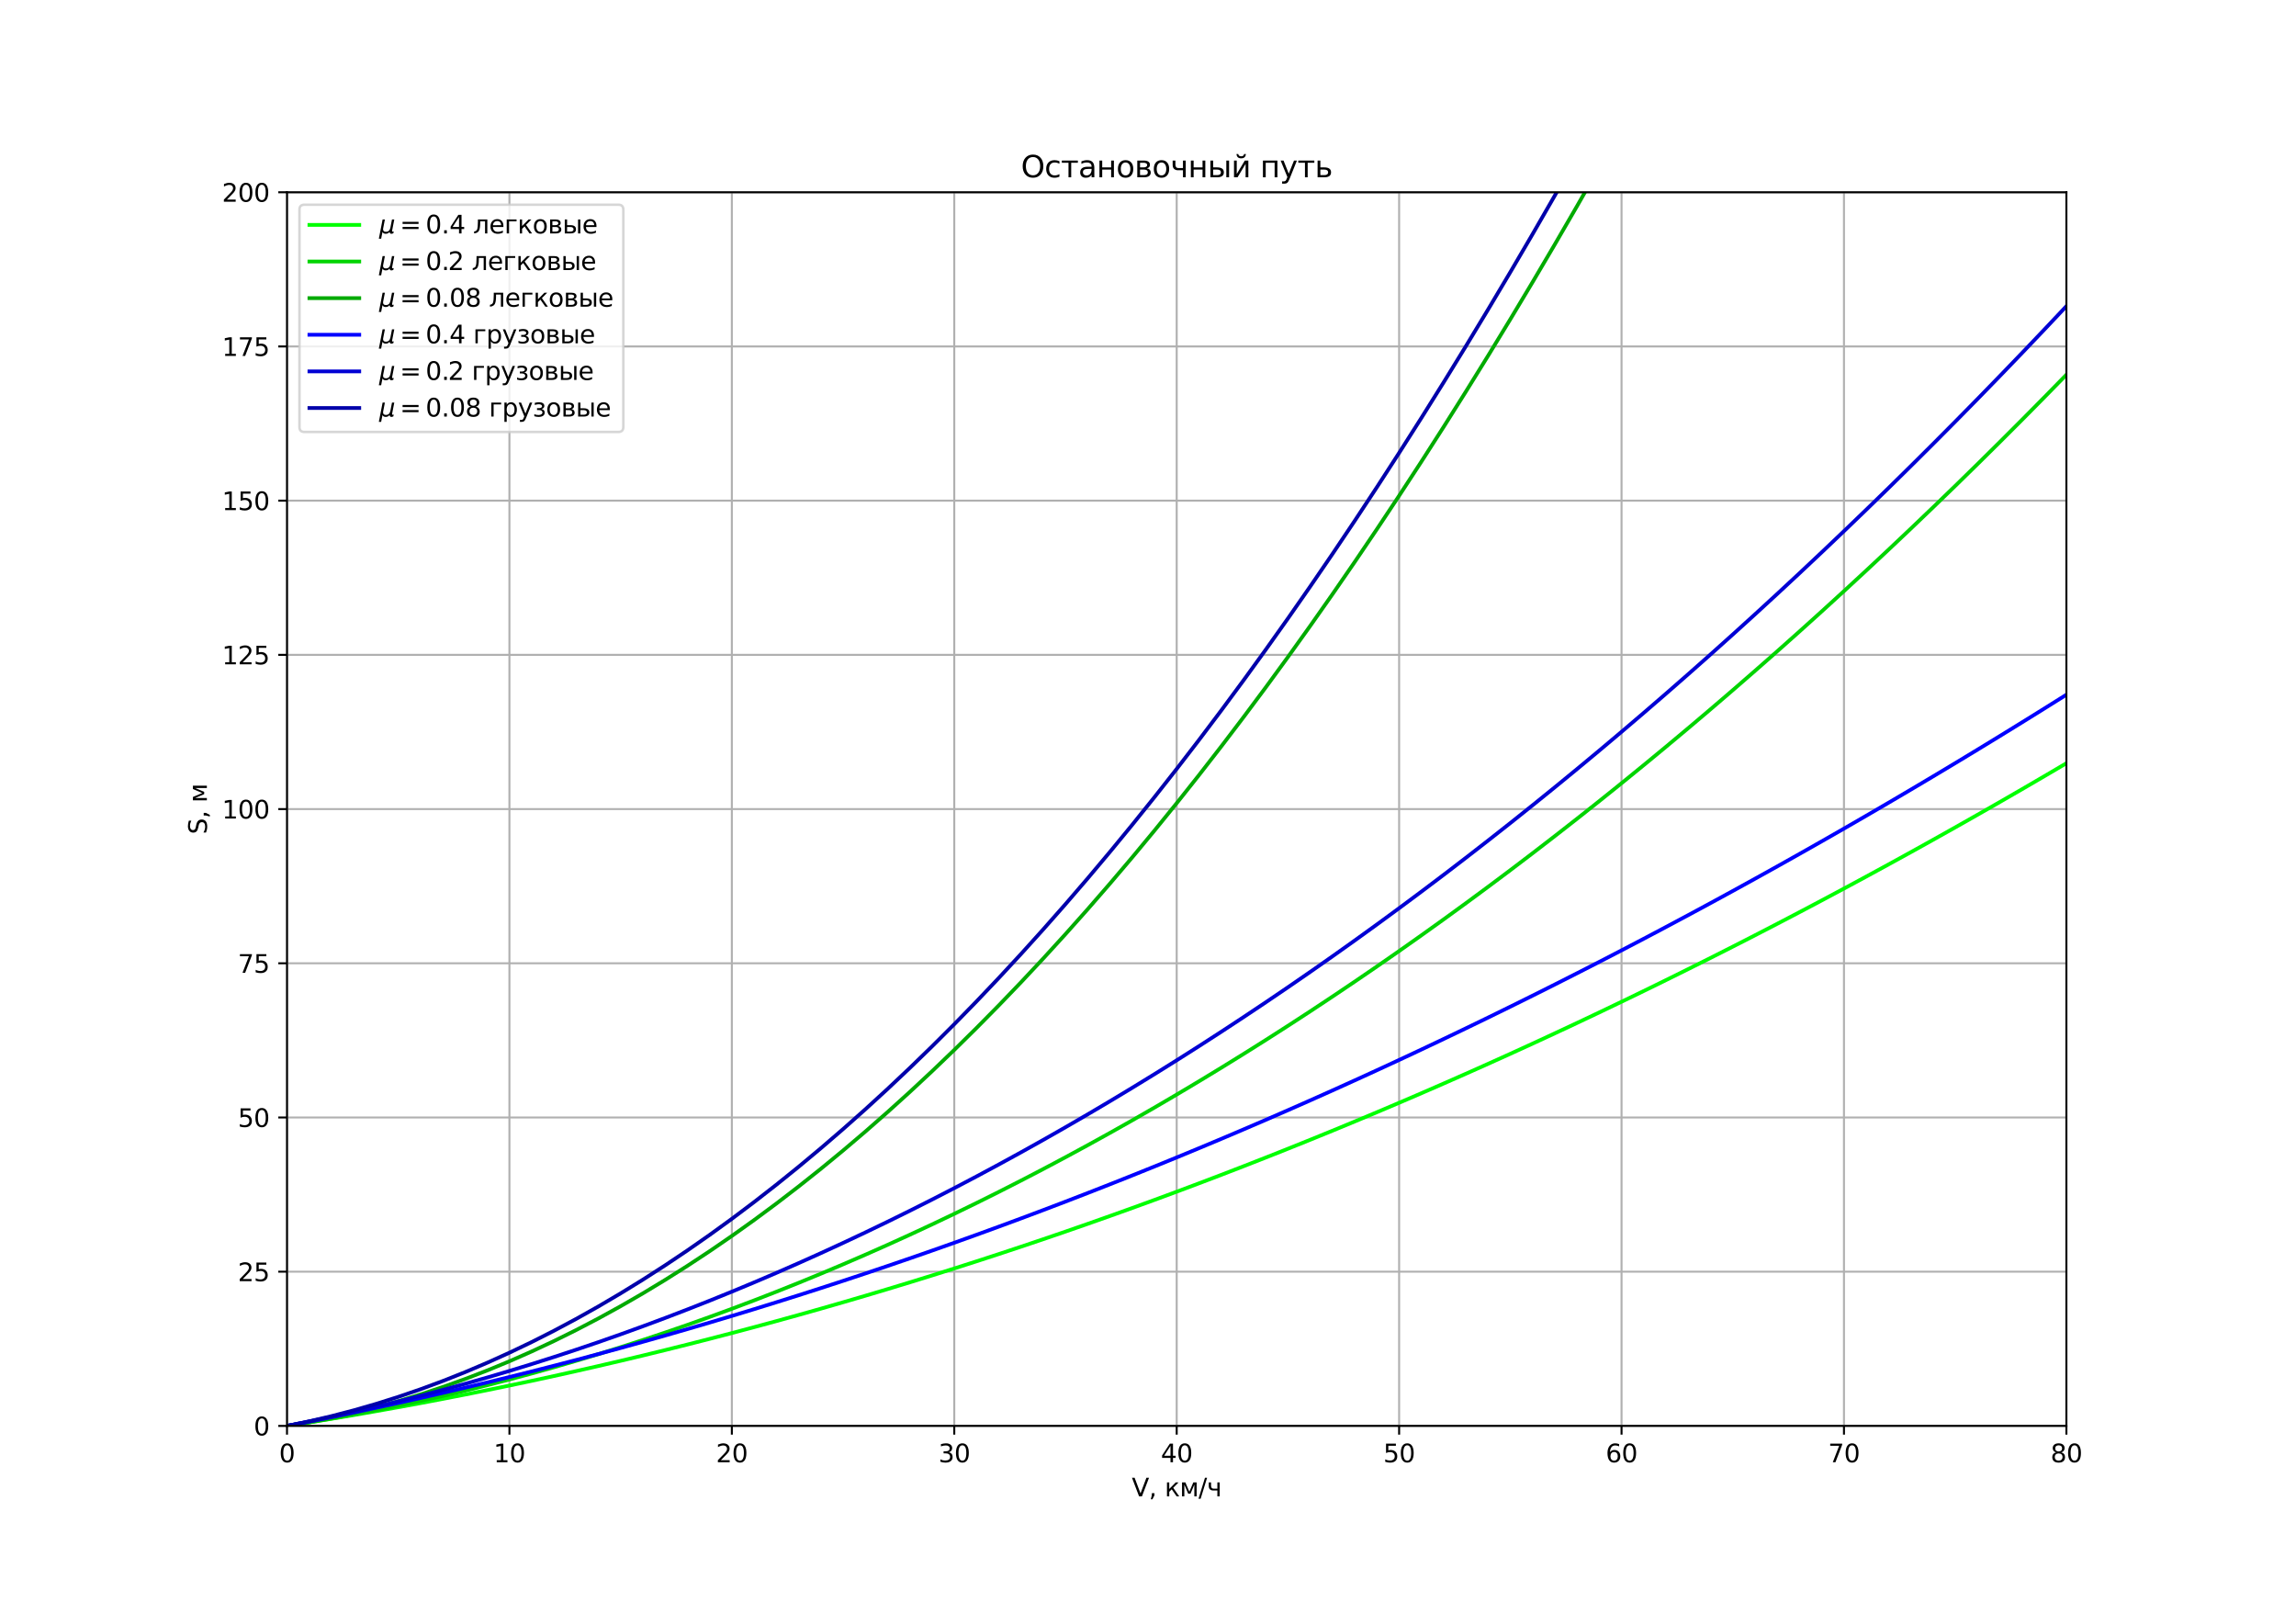 <?xml version="1.0" encoding="utf-8" standalone="no"?>
<!DOCTYPE svg PUBLIC "-//W3C//DTD SVG 1.1//EN"
  "http://www.w3.org/Graphics/SVG/1.1/DTD/svg11.dtd">
<svg xmlns:xlink="http://www.w3.org/1999/xlink" width="921.6pt" height="642.96pt" viewBox="0 0 921.6 642.96" xmlns="http://www.w3.org/2000/svg" version="1.1">
 <defs>
  <style type="text/css">*{stroke-linejoin: round; stroke-linecap: butt}</style>
 </defs>
 <g id="figure_1">
  <g id="patch_1">
   <path d="M 0 642.96 
L 921.6 642.96 
L 921.6 0 
L 0 0 
z
" style="fill: #ffffff"/>
  </g>
  <g id="axes_1">
   <g id="patch_2">
    <path d="M 115.2 572.234 
L 829.44 572.234 
L 829.44 77.155 
L 115.2 77.155 
z
" style="fill: #ffffff"/>
   </g>
   <g id="matplotlib.axis_1">
    <g id="xtick_1">
     <g id="line2d_1">
      <path d="M 115.2 572.234 
L 115.2 77.155 
" clip-path="url(#p60da8139e4)" style="fill: none; stroke: #b0b0b0; stroke-width: 0.8; stroke-linecap: square"/>
     </g>
     <g id="line2d_2">
      <defs>
       <path id="mc8b005e26e" d="M 0 0 
L 0 3.5 
" style="stroke: #000000; stroke-width: 0.8"/>
      </defs>
      <g>
       <use xlink:href="#mc8b005e26e" x="115.2" y="572.234" style="stroke: #000000; stroke-width: 0.8"/>
      </g>
     </g>
     <g id="text_1">
      <!-- 0 -->
      <g transform="translate(112.019 586.833) scale(0.1 -0.1)">
       <defs>
        <path id="DejaVuSans-30" d="M 2034 4250 
Q 1547 4250 1301 3770 
Q 1056 3291 1056 2328 
Q 1056 1369 1301 889 
Q 1547 409 2034 409 
Q 2525 409 2770 889 
Q 3016 1369 3016 2328 
Q 3016 3291 2770 3770 
Q 2525 4250 2034 4250 
z
M 2034 4750 
Q 2819 4750 3233 4129 
Q 3647 3509 3647 2328 
Q 3647 1150 3233 529 
Q 2819 -91 2034 -91 
Q 1250 -91 836 529 
Q 422 1150 422 2328 
Q 422 3509 836 4129 
Q 1250 4750 2034 4750 
z
" transform="scale(0.016)"/>
       </defs>
       <use xlink:href="#DejaVuSans-30"/>
      </g>
     </g>
    </g>
    <g id="xtick_2">
     <g id="line2d_3">
      <path d="M 204.48 572.234 
L 204.48 77.155 
" clip-path="url(#p60da8139e4)" style="fill: none; stroke: #b0b0b0; stroke-width: 0.8; stroke-linecap: square"/>
     </g>
     <g id="line2d_4">
      <g>
       <use xlink:href="#mc8b005e26e" x="204.48" y="572.234" style="stroke: #000000; stroke-width: 0.8"/>
      </g>
     </g>
     <g id="text_2">
      <!-- 10 -->
      <g transform="translate(198.118 586.833) scale(0.1 -0.1)">
       <defs>
        <path id="DejaVuSans-31" d="M 794 531 
L 1825 531 
L 1825 4091 
L 703 3866 
L 703 4441 
L 1819 4666 
L 2450 4666 
L 2450 531 
L 3481 531 
L 3481 0 
L 794 0 
L 794 531 
z
" transform="scale(0.016)"/>
       </defs>
       <use xlink:href="#DejaVuSans-31"/>
       <use xlink:href="#DejaVuSans-30" x="63.623"/>
      </g>
     </g>
    </g>
    <g id="xtick_3">
     <g id="line2d_5">
      <path d="M 293.76 572.234 
L 293.76 77.155 
" clip-path="url(#p60da8139e4)" style="fill: none; stroke: #b0b0b0; stroke-width: 0.8; stroke-linecap: square"/>
     </g>
     <g id="line2d_6">
      <g>
       <use xlink:href="#mc8b005e26e" x="293.76" y="572.234" style="stroke: #000000; stroke-width: 0.8"/>
      </g>
     </g>
     <g id="text_3">
      <!-- 20 -->
      <g transform="translate(287.397 586.833) scale(0.1 -0.1)">
       <defs>
        <path id="DejaVuSans-32" d="M 1228 531 
L 3431 531 
L 3431 0 
L 469 0 
L 469 531 
Q 828 903 1448 1529 
Q 2069 2156 2228 2338 
Q 2531 2678 2651 2914 
Q 2772 3150 2772 3378 
Q 2772 3750 2511 3984 
Q 2250 4219 1831 4219 
Q 1534 4219 1204 4116 
Q 875 4013 500 3803 
L 500 4441 
Q 881 4594 1212 4672 
Q 1544 4750 1819 4750 
Q 2544 4750 2975 4387 
Q 3406 4025 3406 3419 
Q 3406 3131 3298 2873 
Q 3191 2616 2906 2266 
Q 2828 2175 2409 1742 
Q 1991 1309 1228 531 
z
" transform="scale(0.016)"/>
       </defs>
       <use xlink:href="#DejaVuSans-32"/>
       <use xlink:href="#DejaVuSans-30" x="63.623"/>
      </g>
     </g>
    </g>
    <g id="xtick_4">
     <g id="line2d_7">
      <path d="M 383.04 572.234 
L 383.04 77.155 
" clip-path="url(#p60da8139e4)" style="fill: none; stroke: #b0b0b0; stroke-width: 0.8; stroke-linecap: square"/>
     </g>
     <g id="line2d_8">
      <g>
       <use xlink:href="#mc8b005e26e" x="383.04" y="572.234" style="stroke: #000000; stroke-width: 0.8"/>
      </g>
     </g>
     <g id="text_4">
      <!-- 30 -->
      <g transform="translate(376.678 586.833) scale(0.1 -0.1)">
       <defs>
        <path id="DejaVuSans-33" d="M 2597 2516 
Q 3050 2419 3304 2112 
Q 3559 1806 3559 1356 
Q 3559 666 3084 287 
Q 2609 -91 1734 -91 
Q 1441 -91 1130 -33 
Q 819 25 488 141 
L 488 750 
Q 750 597 1062 519 
Q 1375 441 1716 441 
Q 2309 441 2620 675 
Q 2931 909 2931 1356 
Q 2931 1769 2642 2001 
Q 2353 2234 1838 2234 
L 1294 2234 
L 1294 2753 
L 1863 2753 
Q 2328 2753 2575 2939 
Q 2822 3125 2822 3475 
Q 2822 3834 2567 4026 
Q 2313 4219 1838 4219 
Q 1578 4219 1281 4162 
Q 984 4106 628 3988 
L 628 4550 
Q 988 4650 1302 4700 
Q 1616 4750 1894 4750 
Q 2613 4750 3031 4423 
Q 3450 4097 3450 3541 
Q 3450 3153 3228 2886 
Q 3006 2619 2597 2516 
z
" transform="scale(0.016)"/>
       </defs>
       <use xlink:href="#DejaVuSans-33"/>
       <use xlink:href="#DejaVuSans-30" x="63.623"/>
      </g>
     </g>
    </g>
    <g id="xtick_5">
     <g id="line2d_9">
      <path d="M 472.32 572.234 
L 472.32 77.155 
" clip-path="url(#p60da8139e4)" style="fill: none; stroke: #b0b0b0; stroke-width: 0.8; stroke-linecap: square"/>
     </g>
     <g id="line2d_10">
      <g>
       <use xlink:href="#mc8b005e26e" x="472.32" y="572.234" style="stroke: #000000; stroke-width: 0.8"/>
      </g>
     </g>
     <g id="text_5">
      <!-- 40 -->
      <g transform="translate(465.957 586.833) scale(0.1 -0.1)">
       <defs>
        <path id="DejaVuSans-34" d="M 2419 4116 
L 825 1625 
L 2419 1625 
L 2419 4116 
z
M 2253 4666 
L 3047 4666 
L 3047 1625 
L 3713 1625 
L 3713 1100 
L 3047 1100 
L 3047 0 
L 2419 0 
L 2419 1100 
L 313 1100 
L 313 1709 
L 2253 4666 
z
" transform="scale(0.016)"/>
       </defs>
       <use xlink:href="#DejaVuSans-34"/>
       <use xlink:href="#DejaVuSans-30" x="63.623"/>
      </g>
     </g>
    </g>
    <g id="xtick_6">
     <g id="line2d_11">
      <path d="M 561.6 572.234 
L 561.6 77.155 
" clip-path="url(#p60da8139e4)" style="fill: none; stroke: #b0b0b0; stroke-width: 0.8; stroke-linecap: square"/>
     </g>
     <g id="line2d_12">
      <g>
       <use xlink:href="#mc8b005e26e" x="561.6" y="572.234" style="stroke: #000000; stroke-width: 0.8"/>
      </g>
     </g>
     <g id="text_6">
      <!-- 50 -->
      <g transform="translate(555.237 586.833) scale(0.1 -0.1)">
       <defs>
        <path id="DejaVuSans-35" d="M 691 4666 
L 3169 4666 
L 3169 4134 
L 1269 4134 
L 1269 2991 
Q 1406 3038 1543 3061 
Q 1681 3084 1819 3084 
Q 2600 3084 3056 2656 
Q 3513 2228 3513 1497 
Q 3513 744 3044 326 
Q 2575 -91 1722 -91 
Q 1428 -91 1123 -41 
Q 819 9 494 109 
L 494 744 
Q 775 591 1075 516 
Q 1375 441 1709 441 
Q 2250 441 2565 725 
Q 2881 1009 2881 1497 
Q 2881 1984 2565 2268 
Q 2250 2553 1709 2553 
Q 1456 2553 1204 2497 
Q 953 2441 691 2322 
L 691 4666 
z
" transform="scale(0.016)"/>
       </defs>
       <use xlink:href="#DejaVuSans-35"/>
       <use xlink:href="#DejaVuSans-30" x="63.623"/>
      </g>
     </g>
    </g>
    <g id="xtick_7">
     <g id="line2d_13">
      <path d="M 650.88 572.234 
L 650.88 77.155 
" clip-path="url(#p60da8139e4)" style="fill: none; stroke: #b0b0b0; stroke-width: 0.8; stroke-linecap: square"/>
     </g>
     <g id="line2d_14">
      <g>
       <use xlink:href="#mc8b005e26e" x="650.88" y="572.234" style="stroke: #000000; stroke-width: 0.8"/>
      </g>
     </g>
     <g id="text_7">
      <!-- 60 -->
      <g transform="translate(644.518 586.833) scale(0.1 -0.1)">
       <defs>
        <path id="DejaVuSans-36" d="M 2113 2584 
Q 1688 2584 1439 2293 
Q 1191 2003 1191 1497 
Q 1191 994 1439 701 
Q 1688 409 2113 409 
Q 2538 409 2786 701 
Q 3034 994 3034 1497 
Q 3034 2003 2786 2293 
Q 2538 2584 2113 2584 
z
M 3366 4563 
L 3366 3988 
Q 3128 4100 2886 4159 
Q 2644 4219 2406 4219 
Q 1781 4219 1451 3797 
Q 1122 3375 1075 2522 
Q 1259 2794 1537 2939 
Q 1816 3084 2150 3084 
Q 2853 3084 3261 2657 
Q 3669 2231 3669 1497 
Q 3669 778 3244 343 
Q 2819 -91 2113 -91 
Q 1303 -91 875 529 
Q 447 1150 447 2328 
Q 447 3434 972 4092 
Q 1497 4750 2381 4750 
Q 2619 4750 2861 4703 
Q 3103 4656 3366 4563 
z
" transform="scale(0.016)"/>
       </defs>
       <use xlink:href="#DejaVuSans-36"/>
       <use xlink:href="#DejaVuSans-30" x="63.623"/>
      </g>
     </g>
    </g>
    <g id="xtick_8">
     <g id="line2d_15">
      <path d="M 740.16 572.234 
L 740.16 77.155 
" clip-path="url(#p60da8139e4)" style="fill: none; stroke: #b0b0b0; stroke-width: 0.8; stroke-linecap: square"/>
     </g>
     <g id="line2d_16">
      <g>
       <use xlink:href="#mc8b005e26e" x="740.16" y="572.234" style="stroke: #000000; stroke-width: 0.8"/>
      </g>
     </g>
     <g id="text_8">
      <!-- 70 -->
      <g transform="translate(733.798 586.833) scale(0.1 -0.1)">
       <defs>
        <path id="DejaVuSans-37" d="M 525 4666 
L 3525 4666 
L 3525 4397 
L 1831 0 
L 1172 0 
L 2766 4134 
L 525 4134 
L 525 4666 
z
" transform="scale(0.016)"/>
       </defs>
       <use xlink:href="#DejaVuSans-37"/>
       <use xlink:href="#DejaVuSans-30" x="63.623"/>
      </g>
     </g>
    </g>
    <g id="xtick_9">
     <g id="line2d_17">
      <path d="M 829.44 572.234 
L 829.44 77.155 
" clip-path="url(#p60da8139e4)" style="fill: none; stroke: #b0b0b0; stroke-width: 0.8; stroke-linecap: square"/>
     </g>
     <g id="line2d_18">
      <g>
       <use xlink:href="#mc8b005e26e" x="829.44" y="572.234" style="stroke: #000000; stroke-width: 0.8"/>
      </g>
     </g>
     <g id="text_9">
      <!-- 80 -->
      <g transform="translate(823.077 586.833) scale(0.1 -0.1)">
       <defs>
        <path id="DejaVuSans-38" d="M 2034 2216 
Q 1584 2216 1326 1975 
Q 1069 1734 1069 1313 
Q 1069 891 1326 650 
Q 1584 409 2034 409 
Q 2484 409 2743 651 
Q 3003 894 3003 1313 
Q 3003 1734 2745 1975 
Q 2488 2216 2034 2216 
z
M 1403 2484 
Q 997 2584 770 2862 
Q 544 3141 544 3541 
Q 544 4100 942 4425 
Q 1341 4750 2034 4750 
Q 2731 4750 3128 4425 
Q 3525 4100 3525 3541 
Q 3525 3141 3298 2862 
Q 3072 2584 2669 2484 
Q 3125 2378 3379 2068 
Q 3634 1759 3634 1313 
Q 3634 634 3220 271 
Q 2806 -91 2034 -91 
Q 1263 -91 848 271 
Q 434 634 434 1313 
Q 434 1759 690 2068 
Q 947 2378 1403 2484 
z
M 1172 3481 
Q 1172 3119 1398 2916 
Q 1625 2713 2034 2713 
Q 2441 2713 2670 2916 
Q 2900 3119 2900 3481 
Q 2900 3844 2670 4047 
Q 2441 4250 2034 4250 
Q 1625 4250 1398 4047 
Q 1172 3844 1172 3481 
z
" transform="scale(0.016)"/>
       </defs>
       <use xlink:href="#DejaVuSans-38"/>
       <use xlink:href="#DejaVuSans-30" x="63.623"/>
      </g>
     </g>
    </g>
    <g id="text_10">
     <!-- V, км/ч -->
     <g transform="translate(454.291 600.511) scale(0.1 -0.1)">
      <defs>
       <path id="DejaVuSans-56" d="M 1831 0 
L 50 4666 
L 709 4666 
L 2188 738 
L 3669 4666 
L 4325 4666 
L 2547 0 
L 1831 0 
z
" transform="scale(0.016)"/>
       <path id="DejaVuSans-2c" d="M 750 794 
L 1409 794 
L 1409 256 
L 897 -744 
L 494 -744 
L 750 256 
L 750 794 
z
" transform="scale(0.016)"/>
       <path id="DejaVuSans-20" transform="scale(0.016)"/>
       <path id="DejaVuSans-43a" d="M 581 3500 
L 1153 3500 
L 1153 1856 
L 2775 3500 
L 3481 3500 
L 2144 2147 
L 3653 0 
L 3009 0 
L 1769 1766 
L 1153 1141 
L 1153 0 
L 581 0 
L 581 3500 
z
" transform="scale(0.016)"/>
       <path id="DejaVuSans-43c" d="M 581 3500 
L 1422 3500 
L 2416 1156 
L 3413 3500 
L 4247 3500 
L 4247 0 
L 3669 0 
L 3669 2950 
L 2703 672 
L 2128 672 
L 1159 2950 
L 1159 0 
L 581 0 
L 581 3500 
z
" transform="scale(0.016)"/>
       <path id="DejaVuSans-2f" d="M 1625 4666 
L 2156 4666 
L 531 -594 
L 0 -594 
L 1625 4666 
z
" transform="scale(0.016)"/>
       <path id="DejaVuSans-447" d="M 2625 0 
L 2625 1472 
L 1553 1472 
Q 1075 1472 756 1769 
Q 469 2038 469 2613 
L 469 3500 
L 1044 3500 
L 1044 2666 
Q 1044 2300 1206 2116 
Q 1372 1931 1697 1931 
L 2625 1931 
L 2625 3500 
L 3200 3500 
L 3200 0 
L 2625 0 
z
" transform="scale(0.016)"/>
      </defs>
      <use xlink:href="#DejaVuSans-56"/>
      <use xlink:href="#DejaVuSans-2c" x="68.408"/>
      <use xlink:href="#DejaVuSans-20" x="100.195"/>
      <use xlink:href="#DejaVuSans-43a" x="131.982"/>
      <use xlink:href="#DejaVuSans-43c" x="192.383"/>
      <use xlink:href="#DejaVuSans-2f" x="267.822"/>
      <use xlink:href="#DejaVuSans-447" x="301.514"/>
     </g>
    </g>
   </g>
   <g id="matplotlib.axis_2">
    <g id="ytick_1">
     <g id="line2d_19">
      <path d="M 115.2 572.234 
L 829.44 572.234 
" clip-path="url(#p60da8139e4)" style="fill: none; stroke: #b0b0b0; stroke-width: 0.8; stroke-linecap: square"/>
     </g>
     <g id="line2d_20">
      <defs>
       <path id="m31199e4ce2" d="M 0 0 
L -3.5 0 
" style="stroke: #000000; stroke-width: 0.8"/>
      </defs>
      <g>
       <use xlink:href="#m31199e4ce2" x="115.2" y="572.234" style="stroke: #000000; stroke-width: 0.8"/>
      </g>
     </g>
     <g id="text_11">
      <!-- 0 -->
      <g transform="translate(101.838 576.034) scale(0.1 -0.1)">
       <use xlink:href="#DejaVuSans-30"/>
      </g>
     </g>
    </g>
    <g id="ytick_2">
     <g id="line2d_21">
      <path d="M 115.2 510.349 
L 829.44 510.349 
" clip-path="url(#p60da8139e4)" style="fill: none; stroke: #b0b0b0; stroke-width: 0.8; stroke-linecap: square"/>
     </g>
     <g id="line2d_22">
      <g>
       <use xlink:href="#m31199e4ce2" x="115.2" y="510.349" style="stroke: #000000; stroke-width: 0.8"/>
      </g>
     </g>
     <g id="text_12">
      <!-- 25 -->
      <g transform="translate(95.475 514.149) scale(0.1 -0.1)">
       <use xlink:href="#DejaVuSans-32"/>
       <use xlink:href="#DejaVuSans-35" x="63.623"/>
      </g>
     </g>
    </g>
    <g id="ytick_3">
     <g id="line2d_23">
      <path d="M 115.2 448.465 
L 829.44 448.465 
" clip-path="url(#p60da8139e4)" style="fill: none; stroke: #b0b0b0; stroke-width: 0.8; stroke-linecap: square"/>
     </g>
     <g id="line2d_24">
      <g>
       <use xlink:href="#m31199e4ce2" x="115.2" y="448.465" style="stroke: #000000; stroke-width: 0.8"/>
      </g>
     </g>
     <g id="text_13">
      <!-- 50 -->
      <g transform="translate(95.475 452.264) scale(0.1 -0.1)">
       <use xlink:href="#DejaVuSans-35"/>
       <use xlink:href="#DejaVuSans-30" x="63.623"/>
      </g>
     </g>
    </g>
    <g id="ytick_4">
     <g id="line2d_25">
      <path d="M 115.2 386.58 
L 829.44 386.58 
" clip-path="url(#p60da8139e4)" style="fill: none; stroke: #b0b0b0; stroke-width: 0.8; stroke-linecap: square"/>
     </g>
     <g id="line2d_26">
      <g>
       <use xlink:href="#m31199e4ce2" x="115.2" y="386.58" style="stroke: #000000; stroke-width: 0.8"/>
      </g>
     </g>
     <g id="text_14">
      <!-- 75 -->
      <g transform="translate(95.475 390.379) scale(0.1 -0.1)">
       <use xlink:href="#DejaVuSans-37"/>
       <use xlink:href="#DejaVuSans-35" x="63.623"/>
      </g>
     </g>
    </g>
    <g id="ytick_5">
     <g id="line2d_27">
      <path d="M 115.2 324.695 
L 829.44 324.695 
" clip-path="url(#p60da8139e4)" style="fill: none; stroke: #b0b0b0; stroke-width: 0.8; stroke-linecap: square"/>
     </g>
     <g id="line2d_28">
      <g>
       <use xlink:href="#m31199e4ce2" x="115.2" y="324.695" style="stroke: #000000; stroke-width: 0.8"/>
      </g>
     </g>
     <g id="text_15">
      <!-- 100 -->
      <g transform="translate(89.112 328.494) scale(0.1 -0.1)">
       <use xlink:href="#DejaVuSans-31"/>
       <use xlink:href="#DejaVuSans-30" x="63.623"/>
       <use xlink:href="#DejaVuSans-30" x="127.246"/>
      </g>
     </g>
    </g>
    <g id="ytick_6">
     <g id="line2d_29">
      <path d="M 115.2 262.81 
L 829.44 262.81 
" clip-path="url(#p60da8139e4)" style="fill: none; stroke: #b0b0b0; stroke-width: 0.8; stroke-linecap: square"/>
     </g>
     <g id="line2d_30">
      <g>
       <use xlink:href="#m31199e4ce2" x="115.2" y="262.81" style="stroke: #000000; stroke-width: 0.8"/>
      </g>
     </g>
     <g id="text_16">
      <!-- 125 -->
      <g transform="translate(89.112 266.609) scale(0.1 -0.1)">
       <use xlink:href="#DejaVuSans-31"/>
       <use xlink:href="#DejaVuSans-32" x="63.623"/>
       <use xlink:href="#DejaVuSans-35" x="127.246"/>
      </g>
     </g>
    </g>
    <g id="ytick_7">
     <g id="line2d_31">
      <path d="M 115.2 200.925 
L 829.44 200.925 
" clip-path="url(#p60da8139e4)" style="fill: none; stroke: #b0b0b0; stroke-width: 0.8; stroke-linecap: square"/>
     </g>
     <g id="line2d_32">
      <g>
       <use xlink:href="#m31199e4ce2" x="115.2" y="200.925" style="stroke: #000000; stroke-width: 0.8"/>
      </g>
     </g>
     <g id="text_17">
      <!-- 150 -->
      <g transform="translate(89.112 204.724) scale(0.1 -0.1)">
       <use xlink:href="#DejaVuSans-31"/>
       <use xlink:href="#DejaVuSans-35" x="63.623"/>
       <use xlink:href="#DejaVuSans-30" x="127.246"/>
      </g>
     </g>
    </g>
    <g id="ytick_8">
     <g id="line2d_33">
      <path d="M 115.2 139.04 
L 829.44 139.04 
" clip-path="url(#p60da8139e4)" style="fill: none; stroke: #b0b0b0; stroke-width: 0.8; stroke-linecap: square"/>
     </g>
     <g id="line2d_34">
      <g>
       <use xlink:href="#m31199e4ce2" x="115.2" y="139.04" style="stroke: #000000; stroke-width: 0.8"/>
      </g>
     </g>
     <g id="text_18">
      <!-- 175 -->
      <g transform="translate(89.112 142.839) scale(0.1 -0.1)">
       <use xlink:href="#DejaVuSans-31"/>
       <use xlink:href="#DejaVuSans-37" x="63.623"/>
       <use xlink:href="#DejaVuSans-35" x="127.246"/>
      </g>
     </g>
    </g>
    <g id="ytick_9">
     <g id="line2d_35">
      <path d="M 115.2 77.155 
L 829.44 77.155 
" clip-path="url(#p60da8139e4)" style="fill: none; stroke: #b0b0b0; stroke-width: 0.8; stroke-linecap: square"/>
     </g>
     <g id="line2d_36">
      <g>
       <use xlink:href="#m31199e4ce2" x="115.2" y="77.155" style="stroke: #000000; stroke-width: 0.8"/>
      </g>
     </g>
     <g id="text_19">
      <!-- 200 -->
      <g transform="translate(89.112 80.954) scale(0.1 -0.1)">
       <use xlink:href="#DejaVuSans-32"/>
       <use xlink:href="#DejaVuSans-30" x="63.623"/>
       <use xlink:href="#DejaVuSans-30" x="127.246"/>
      </g>
     </g>
    </g>
    <g id="text_20">
     <!-- S, м -->
     <g transform="translate(83.033 334.819) rotate(-90) scale(0.1 -0.1)">
      <defs>
       <path id="DejaVuSans-53" d="M 3425 4513 
L 3425 3897 
Q 3066 4069 2747 4153 
Q 2428 4238 2131 4238 
Q 1616 4238 1336 4038 
Q 1056 3838 1056 3469 
Q 1056 3159 1242 3001 
Q 1428 2844 1947 2747 
L 2328 2669 
Q 3034 2534 3370 2195 
Q 3706 1856 3706 1288 
Q 3706 609 3251 259 
Q 2797 -91 1919 -91 
Q 1588 -91 1214 -16 
Q 841 59 441 206 
L 441 856 
Q 825 641 1194 531 
Q 1563 422 1919 422 
Q 2459 422 2753 634 
Q 3047 847 3047 1241 
Q 3047 1584 2836 1778 
Q 2625 1972 2144 2069 
L 1759 2144 
Q 1053 2284 737 2584 
Q 422 2884 422 3419 
Q 422 4038 858 4394 
Q 1294 4750 2059 4750 
Q 2388 4750 2728 4690 
Q 3069 4631 3425 4513 
z
" transform="scale(0.016)"/>
      </defs>
      <use xlink:href="#DejaVuSans-53"/>
      <use xlink:href="#DejaVuSans-2c" x="63.477"/>
      <use xlink:href="#DejaVuSans-20" x="95.264"/>
      <use xlink:href="#DejaVuSans-43c" x="127.051"/>
     </g>
    </g>
   </g>
   <g id="line2d_37">
    <path d="M 115.2 572.234 
L 124.128 570.835 
L 133.056 569.387 
L 141.984 567.889 
L 150.912 566.344 
L 159.84 564.749 
L 168.768 563.106 
L 177.696 561.414 
L 186.624 559.673 
L 195.552 557.884 
L 204.48 556.046 
L 213.408 554.159 
L 222.336 552.224 
L 231.264 550.239 
L 240.192 548.206 
L 249.12 546.125 
L 258.048 543.994 
L 266.976 541.815 
L 275.904 539.587 
L 284.832 537.31 
L 293.76 534.985 
L 302.688 532.611 
L 311.616 530.188 
L 320.544 527.717 
L 329.472 525.196 
L 338.4 522.627 
L 347.328 520.01 
L 356.256 517.343 
L 365.184 514.628 
L 374.112 511.864 
L 383.04 509.051 
L 391.968 506.19 
L 400.896 503.28 
L 409.824 500.321 
L 418.752 497.314 
L 427.68 494.258 
L 436.608 491.153 
L 445.536 487.999 
L 454.464 484.796 
L 463.392 481.545 
L 472.32 478.245 
L 481.248 474.897 
L 490.176 471.5 
L 499.104 468.053 
L 508.032 464.559 
L 516.96 461.015 
L 525.888 457.423 
L 534.816 453.782 
L 543.744 450.092 
L 552.672 446.354 
L 561.6 442.567 
L 570.528 438.731 
L 579.456 434.846 
L 588.384 430.913 
L 597.312 426.931 
L 606.24 422.9 
L 615.168 418.821 
L 624.096 414.693 
L 633.024 410.516 
L 641.952 406.29 
L 650.88 402.016 
L 659.808 397.693 
L 668.736 393.321 
L 677.664 388.9 
L 686.592 384.431 
L 695.52 379.913 
L 704.448 375.346 
L 713.376 370.731 
L 722.304 366.067 
L 731.232 361.354 
L 740.16 356.592 
L 749.088 351.782 
L 758.016 346.923 
L 766.944 342.015 
L 775.872 337.059 
L 784.8 332.053 
L 793.728 326.999 
L 802.656 321.897 
L 811.584 316.745 
L 820.512 311.545 
L 829.44 306.296 
" clip-path="url(#p60da8139e4)" style="fill: none; stroke: #00ff00; stroke-width: 1.5; stroke-linecap: square"/>
   </g>
   <g id="line2d_38">
    <path d="M 115.2 572.234 
L 124.128 570.81 
L 133.056 569.289 
L 141.984 567.67 
L 150.912 565.954 
L 159.84 564.14 
L 168.768 562.229 
L 177.696 560.22 
L 186.624 558.114 
L 195.552 555.911 
L 204.48 553.61 
L 213.408 551.211 
L 222.336 548.715 
L 231.264 546.122 
L 240.192 543.431 
L 249.12 540.643 
L 258.048 537.757 
L 266.976 534.774 
L 275.904 531.693 
L 284.832 528.515 
L 293.76 525.24 
L 302.688 521.867 
L 311.616 518.397 
L 320.544 514.829 
L 329.472 511.163 
L 338.4 507.401 
L 347.328 503.54 
L 356.256 499.583 
L 365.184 495.528 
L 374.112 491.375 
L 383.04 487.125 
L 391.968 482.778 
L 400.896 478.333 
L 409.824 473.79 
L 418.752 469.151 
L 427.68 464.413 
L 436.608 459.579 
L 445.536 454.646 
L 454.464 449.617 
L 463.392 444.49 
L 472.32 439.265 
L 481.248 433.943 
L 490.176 428.524 
L 499.104 423.007 
L 508.032 417.393 
L 516.96 411.681 
L 525.888 405.872 
L 534.816 399.965 
L 543.744 393.961 
L 552.672 387.859 
L 561.6 381.66 
L 570.528 375.364 
L 579.456 368.97 
L 588.384 362.479 
L 597.312 355.89 
L 606.24 349.204 
L 615.168 342.42 
L 624.096 335.539 
L 633.024 328.56 
L 641.952 321.484 
L 650.88 314.31 
L 659.808 307.04 
L 668.736 299.671 
L 677.664 292.205 
L 686.592 284.642 
L 695.52 276.981 
L 704.448 269.223 
L 713.376 261.367 
L 722.304 253.414 
L 731.232 245.364 
L 740.16 237.216 
L 749.088 228.97 
L 758.016 220.627 
L 766.944 212.187 
L 775.872 203.649 
L 784.8 195.014 
L 793.728 186.281 
L 802.656 177.451 
L 811.584 168.523 
L 820.512 159.498 
L 829.44 150.376 
" clip-path="url(#p60da8139e4)" style="fill: none; stroke: #00d400; stroke-width: 1.5; stroke-linecap: square"/>
   </g>
   <g id="line2d_39">
    <path d="M 115.2 572.234 
L 124.128 570.737 
L 133.056 568.997 
L 141.984 567.012 
L 150.912 564.785 
L 159.84 562.313 
L 168.768 559.598 
L 177.696 556.639 
L 186.624 553.437 
L 195.552 549.991 
L 204.48 546.301 
L 213.408 542.368 
L 222.336 538.191 
L 231.264 533.77 
L 240.192 529.106 
L 249.12 524.198 
L 258.048 519.047 
L 266.976 513.652 
L 275.904 508.013 
L 284.832 502.131 
L 293.76 496.005 
L 302.688 489.635 
L 311.616 483.022 
L 320.544 476.165 
L 329.472 469.065 
L 338.4 461.721 
L 347.328 454.133 
L 356.256 446.302 
L 365.184 438.227 
L 374.112 429.908 
L 383.04 421.346 
L 391.968 412.54 
L 400.896 403.491 
L 409.824 394.198 
L 418.752 384.661 
L 427.68 374.881 
L 436.608 364.857 
L 445.536 354.589 
L 454.464 344.078 
L 463.392 333.323 
L 472.32 322.325 
L 481.248 311.083 
L 490.176 299.597 
L 499.104 287.868 
L 508.032 275.895 
L 516.96 263.678 
L 525.888 251.218 
L 534.816 238.514 
L 543.744 225.567 
L 552.672 212.376 
L 561.6 198.941 
L 570.528 185.263 
L 579.456 171.341 
L 588.384 157.175 
L 597.312 142.766 
L 606.24 128.113 
L 615.168 113.217 
L 624.096 98.076 
L 633.024 82.693 
L 641.952 67.065 
L 650.88 51.194 
L 659.808 35.08 
L 668.736 18.722 
L 677.664 2.12 
L 679.317 -1 
" clip-path="url(#p60da8139e4)" style="fill: none; stroke: #00aa00; stroke-width: 1.5; stroke-linecap: square"/>
   </g>
   <g id="line2d_40">
    <path d="M 115.2 572.234 
L 124.128 570.491 
L 133.056 568.699 
L 141.984 566.858 
L 150.912 564.968 
L 159.84 563.03 
L 168.768 561.043 
L 177.696 559.007 
L 186.624 556.923 
L 195.552 554.79 
L 204.48 552.608 
L 213.408 550.377 
L 222.336 548.098 
L 231.264 545.77 
L 240.192 543.393 
L 249.12 540.967 
L 258.048 538.493 
L 266.976 535.97 
L 275.904 533.398 
L 284.832 530.778 
L 293.76 528.109 
L 302.688 525.391 
L 311.616 522.624 
L 320.544 519.809 
L 329.472 516.945 
L 338.4 514.032 
L 347.328 511.071 
L 356.256 508.06 
L 365.184 505.001 
L 374.112 501.894 
L 383.04 498.737 
L 391.968 495.532 
L 400.896 492.278 
L 409.824 488.976 
L 418.752 485.624 
L 427.68 482.224 
L 436.608 478.776 
L 445.536 475.278 
L 454.464 471.732 
L 463.392 468.137 
L 472.32 464.493 
L 481.248 460.801 
L 490.176 457.06 
L 499.104 453.27 
L 508.032 449.431 
L 516.96 445.544 
L 525.888 441.608 
L 534.816 437.623 
L 543.744 433.59 
L 552.672 429.508 
L 561.6 425.377 
L 570.528 421.197 
L 579.456 416.969 
L 588.384 412.692 
L 597.312 408.366 
L 606.24 403.991 
L 615.168 399.568 
L 624.096 395.096 
L 633.024 390.575 
L 641.952 386.006 
L 650.88 381.388 
L 659.808 376.721 
L 668.736 372.005 
L 677.664 367.241 
L 686.592 362.428 
L 695.52 357.566 
L 704.448 352.655 
L 713.376 347.696 
L 722.304 342.688 
L 731.232 337.631 
L 740.16 332.526 
L 749.088 327.372 
L 758.016 322.169 
L 766.944 316.917 
L 775.872 311.617 
L 784.8 306.268 
L 793.728 300.87 
L 802.656 295.424 
L 811.584 289.928 
L 820.512 284.384 
L 829.44 278.792 
" clip-path="url(#p60da8139e4)" style="fill: none; stroke: #0000ff; stroke-width: 1.5; stroke-linecap: square"/>
   </g>
   <g id="line2d_41">
    <path d="M 115.2 572.234 
L 124.128 570.467 
L 133.056 568.601 
L 141.984 566.639 
L 150.912 564.579 
L 159.84 562.421 
L 168.768 560.166 
L 177.696 557.814 
L 186.624 555.364 
L 195.552 552.816 
L 204.48 550.172 
L 213.408 547.429 
L 222.336 544.59 
L 231.264 541.653 
L 240.192 538.618 
L 249.12 535.486 
L 258.048 532.256 
L 266.976 528.929 
L 275.904 525.505 
L 284.832 521.983 
L 293.76 518.364 
L 302.688 514.647 
L 311.616 510.833 
L 320.544 506.921 
L 329.472 502.912 
L 338.4 498.806 
L 347.328 494.602 
L 356.256 490.3 
L 365.184 485.901 
L 374.112 481.405 
L 383.04 476.811 
L 391.968 472.12 
L 400.896 467.331 
L 409.824 462.445 
L 418.752 457.461 
L 427.68 452.38 
L 436.608 447.202 
L 445.536 441.926 
L 454.464 436.552 
L 463.392 431.081 
L 472.32 425.513 
L 481.248 419.847 
L 490.176 414.084 
L 499.104 408.223 
L 508.032 402.265 
L 516.96 396.21 
L 525.888 390.057 
L 534.816 383.806 
L 543.744 377.458 
L 552.672 371.013 
L 561.6 364.47 
L 570.528 357.83 
L 579.456 351.092 
L 588.384 344.257 
L 597.312 337.324 
L 606.24 330.294 
L 615.168 323.167 
L 624.096 315.942 
L 633.024 308.619 
L 641.952 301.2 
L 650.88 293.682 
L 659.808 286.067 
L 668.736 278.355 
L 677.664 270.546 
L 686.592 262.638 
L 695.52 254.634 
L 704.448 246.532 
L 713.376 238.332 
L 722.304 230.035 
L 731.232 221.641 
L 740.16 213.149 
L 749.088 204.56 
L 758.016 195.873 
L 766.944 187.089 
L 775.872 178.207 
L 784.8 169.228 
L 793.728 160.152 
L 802.656 150.978 
L 811.584 141.706 
L 820.512 132.337 
L 829.44 122.871 
" clip-path="url(#p60da8139e4)" style="fill: none; stroke: #0000d4; stroke-width: 1.5; stroke-linecap: square"/>
   </g>
   <g id="line2d_42">
    <path d="M 115.2 572.234 
L 124.128 570.394 
L 133.056 568.309 
L 141.984 565.981 
L 150.912 563.409 
L 159.84 560.594 
L 168.768 557.535 
L 177.696 554.232 
L 186.624 550.686 
L 195.552 546.896 
L 204.48 542.863 
L 213.408 538.586 
L 222.336 534.065 
L 231.264 529.301 
L 240.192 524.293 
L 249.12 519.041 
L 258.048 513.546 
L 266.976 507.807 
L 275.904 501.825 
L 284.832 495.598 
L 293.76 489.129 
L 302.688 482.415 
L 311.616 475.458 
L 320.544 468.258 
L 329.472 460.814 
L 338.4 453.126 
L 347.328 445.194 
L 356.256 437.019 
L 365.184 428.6 
L 374.112 419.938 
L 383.04 411.032 
L 391.968 401.882 
L 400.896 392.489 
L 409.824 382.852 
L 418.752 372.972 
L 427.68 362.848 
L 436.608 352.48 
L 445.536 341.868 
L 454.464 331.013 
L 463.392 319.915 
L 472.32 308.573 
L 481.248 296.987 
L 490.176 285.157 
L 499.104 273.084 
L 508.032 260.767 
L 516.96 248.207 
L 525.888 235.403 
L 534.816 222.355 
L 543.744 209.064 
L 552.672 195.529 
L 561.6 181.751 
L 570.528 167.729 
L 579.456 153.463 
L 588.384 138.953 
L 597.312 124.2 
L 606.24 109.204 
L 615.168 93.963 
L 624.096 78.48 
L 633.024 62.752 
L 641.952 46.781 
L 650.88 30.566 
L 659.808 14.108 
L 667.884 -1 
" clip-path="url(#p60da8139e4)" style="fill: none; stroke: #0000aa; stroke-width: 1.5; stroke-linecap: square"/>
   </g>
   <g id="patch_3">
    <path d="M 115.2 572.234 
L 115.2 77.155 
" style="fill: none; stroke: #000000; stroke-width: 0.8; stroke-linejoin: miter; stroke-linecap: square"/>
   </g>
   <g id="patch_4">
    <path d="M 829.44 572.234 
L 829.44 77.155 
" style="fill: none; stroke: #000000; stroke-width: 0.8; stroke-linejoin: miter; stroke-linecap: square"/>
   </g>
   <g id="patch_5">
    <path d="M 115.2 572.234 
L 829.44 572.234 
" style="fill: none; stroke: #000000; stroke-width: 0.8; stroke-linejoin: miter; stroke-linecap: square"/>
   </g>
   <g id="patch_6">
    <path d="M 115.2 77.155 
L 829.44 77.155 
" style="fill: none; stroke: #000000; stroke-width: 0.8; stroke-linejoin: miter; stroke-linecap: square"/>
   </g>
   <g id="text_21">
    <!-- Остановочный путь -->
    <g transform="translate(409.809 71.155) scale(0.12 -0.12)">
     <defs>
      <path id="DejaVuSans-41e" d="M 2522 4238 
Q 1834 4238 1429 3725 
Q 1025 3213 1025 2328 
Q 1025 1447 1429 934 
Q 1834 422 2522 422 
Q 3209 422 3611 934 
Q 4013 1447 4013 2328 
Q 4013 3213 3611 3725 
Q 3209 4238 2522 4238 
z
M 2522 4750 
Q 3503 4750 4090 4092 
Q 4678 3434 4678 2328 
Q 4678 1225 4090 567 
Q 3503 -91 2522 -91 
Q 1538 -91 948 565 
Q 359 1222 359 2328 
Q 359 3434 948 4092 
Q 1538 4750 2522 4750 
z
" transform="scale(0.016)"/>
      <path id="DejaVuSans-441" d="M 3122 3366 
L 3122 2828 
Q 2878 2963 2633 3030 
Q 2388 3097 2138 3097 
Q 1578 3097 1268 2742 
Q 959 2388 959 1747 
Q 959 1106 1268 751 
Q 1578 397 2138 397 
Q 2388 397 2633 464 
Q 2878 531 3122 666 
L 3122 134 
Q 2881 22 2623 -34 
Q 2366 -91 2075 -91 
Q 1284 -91 818 406 
Q 353 903 353 1747 
Q 353 2603 823 3093 
Q 1294 3584 2113 3584 
Q 2378 3584 2631 3529 
Q 2884 3475 3122 3366 
z
" transform="scale(0.016)"/>
      <path id="DejaVuSans-442" d="M 188 3500 
L 3541 3500 
L 3541 3041 
L 2147 3041 
L 2147 0 
L 1581 0 
L 1581 3041 
L 188 3041 
L 188 3500 
z
" transform="scale(0.016)"/>
      <path id="DejaVuSans-430" d="M 2194 1759 
Q 1497 1759 1228 1600 
Q 959 1441 959 1056 
Q 959 750 1161 570 
Q 1363 391 1709 391 
Q 2188 391 2477 730 
Q 2766 1069 2766 1631 
L 2766 1759 
L 2194 1759 
z
M 3341 1997 
L 3341 0 
L 2766 0 
L 2766 531 
Q 2569 213 2275 61 
Q 1981 -91 1556 -91 
Q 1019 -91 701 211 
Q 384 513 384 1019 
Q 384 1609 779 1909 
Q 1175 2209 1959 2209 
L 2766 2209 
L 2766 2266 
Q 2766 2663 2505 2880 
Q 2244 3097 1772 3097 
Q 1472 3097 1187 3025 
Q 903 2953 641 2809 
L 641 3341 
Q 956 3463 1253 3523 
Q 1550 3584 1831 3584 
Q 2591 3584 2966 3190 
Q 3341 2797 3341 1997 
z
" transform="scale(0.016)"/>
      <path id="DejaVuSans-43d" d="M 581 3500 
L 1159 3500 
L 1159 2072 
L 3025 2072 
L 3025 3500 
L 3603 3500 
L 3603 0 
L 3025 0 
L 3025 1613 
L 1159 1613 
L 1159 0 
L 581 0 
L 581 3500 
z
" transform="scale(0.016)"/>
      <path id="DejaVuSans-43e" d="M 1959 3097 
Q 1497 3097 1228 2736 
Q 959 2375 959 1747 
Q 959 1119 1226 758 
Q 1494 397 1959 397 
Q 2419 397 2687 759 
Q 2956 1122 2956 1747 
Q 2956 2369 2687 2733 
Q 2419 3097 1959 3097 
z
M 1959 3584 
Q 2709 3584 3137 3096 
Q 3566 2609 3566 1747 
Q 3566 888 3137 398 
Q 2709 -91 1959 -91 
Q 1206 -91 779 398 
Q 353 888 353 1747 
Q 353 2609 779 3096 
Q 1206 3584 1959 3584 
z
" transform="scale(0.016)"/>
      <path id="DejaVuSans-432" d="M 1156 1613 
L 1156 459 
L 1975 459 
Q 2369 459 2575 607 
Q 2781 756 2781 1038 
Q 2781 1319 2575 1466 
Q 2369 1613 1975 1613 
L 1156 1613 
z
M 1156 3041 
L 1156 2072 
L 1913 2072 
Q 2238 2072 2444 2201 
Q 2650 2331 2650 2563 
Q 2650 2794 2444 2917 
Q 2238 3041 1913 3041 
L 1156 3041 
z
M 581 3500 
L 1950 3500 
Q 2566 3500 2897 3275 
Q 3228 3050 3228 2634 
Q 3228 2313 3059 2123 
Q 2891 1934 2559 1888 
Q 2956 1813 3175 1575 
Q 3394 1338 3394 981 
Q 3394 513 3033 256 
Q 2672 0 2003 0 
L 581 0 
L 581 3500 
z
" transform="scale(0.016)"/>
      <path id="DejaVuSans-44b" d="M 3909 3500 
L 4484 3500 
L 4484 0 
L 3909 0 
L 3909 3500 
z
M 4197 3584 
L 4197 3584 
z
M 2781 1038 
Q 2781 1319 2576 1466 
Q 2372 1613 1978 1613 
L 1159 1613 
L 1159 459 
L 1978 459 
Q 2372 459 2576 607 
Q 2781 756 2781 1038 
z
M 581 3500 
L 1159 3500 
L 1159 2072 
L 2003 2072 
Q 2672 2072 3033 1817 
Q 3394 1563 3394 1038 
Q 3394 513 3033 256 
Q 2672 0 2003 0 
L 581 0 
L 581 3500 
z
" transform="scale(0.016)"/>
      <path id="DejaVuSans-439" d="M 3578 3500 
L 3578 0 
L 3006 0 
L 3006 2809 
L 1319 0 
L 581 0 
L 581 3500 
L 1153 3500 
L 1153 697 
L 2838 3500 
L 3578 3500 
z
M 1103 4862 
L 1472 4862 
Q 1506 4628 1657 4510 
Q 1809 4393 2081 4393 
Q 2350 4393 2500 4509 
Q 2650 4625 2691 4862 
L 3059 4862 
Q 3028 4415 2781 4190 
Q 2534 3965 2081 3965 
Q 1628 3965 1381 4190 
Q 1134 4415 1103 4862 
z
" transform="scale(0.016)"/>
      <path id="DejaVuSans-43f" d="M 3603 3500 
L 3603 0 
L 3025 0 
L 3025 3041 
L 1159 3041 
L 1159 0 
L 581 0 
L 581 3500 
L 3603 3500 
z
" transform="scale(0.016)"/>
      <path id="DejaVuSans-443" d="M 2059 -325 
Q 1816 -950 1584 -1140 
Q 1353 -1331 966 -1331 
L 506 -1331 
L 506 -850 
L 844 -850 
Q 1081 -850 1212 -737 
Q 1344 -625 1503 -206 
L 1606 56 
L 191 3500 
L 800 3500 
L 1894 763 
L 2988 3500 
L 3597 3500 
L 2059 -325 
z
" transform="scale(0.016)"/>
      <path id="DejaVuSans-44c" d="M 2781 1038 
Q 2781 1319 2576 1466 
Q 2372 1613 1978 1613 
L 1159 1613 
L 1159 459 
L 1978 459 
Q 2372 459 2576 607 
Q 2781 756 2781 1038 
z
M 581 3500 
L 1159 3500 
L 1159 2072 
L 2003 2072 
Q 2672 2072 3033 1817 
Q 3394 1563 3394 1038 
Q 3394 513 3033 256 
Q 2672 0 2003 0 
L 581 0 
L 581 3500 
z
" transform="scale(0.016)"/>
     </defs>
     <use xlink:href="#DejaVuSans-41e"/>
     <use xlink:href="#DejaVuSans-441" x="78.711"/>
     <use xlink:href="#DejaVuSans-442" x="133.691"/>
     <use xlink:href="#DejaVuSans-430" x="191.943"/>
     <use xlink:href="#DejaVuSans-43d" x="253.223"/>
     <use xlink:href="#DejaVuSans-43e" x="318.604"/>
     <use xlink:href="#DejaVuSans-432" x="379.785"/>
     <use xlink:href="#DejaVuSans-43e" x="438.721"/>
     <use xlink:href="#DejaVuSans-447" x="499.902"/>
     <use xlink:href="#DejaVuSans-43d" x="558.984"/>
     <use xlink:href="#DejaVuSans-44b" x="624.365"/>
     <use xlink:href="#DejaVuSans-439" x="703.32"/>
     <use xlink:href="#DejaVuSans-20" x="768.311"/>
     <use xlink:href="#DejaVuSans-43f" x="800.098"/>
     <use xlink:href="#DejaVuSans-443" x="865.479"/>
     <use xlink:href="#DejaVuSans-442" x="924.658"/>
     <use xlink:href="#DejaVuSans-44c" x="982.91"/>
    </g>
   </g>
   <g id="legend_1">
    <g id="patch_7">
     <path d="M 122.2 173.346 
L 248.2 173.346 
Q 250.2 173.346 250.2 171.346 
L 250.2 84.155 
Q 250.2 82.155 248.2 82.155 
L 122.2 82.155 
Q 120.2 82.155 120.2 84.155 
L 120.2 171.346 
Q 120.2 173.346 122.2 173.346 
z
" style="fill: #ffffff; opacity: 0.8; stroke: #cccccc; stroke-linejoin: miter"/>
    </g>
    <g id="line2d_43">
     <path d="M 124.2 90.254 
L 134.2 90.254 
L 144.2 90.254 
" style="fill: none; stroke: #00ff00; stroke-width: 1.5; stroke-linecap: square"/>
    </g>
    <g id="text_22">
     <!-- $\mu=0.4$ легковые -->
     <g transform="translate(152.2 93.754) scale(0.1 -0.1)">
      <defs>
       <path id="DejaVuSans-Oblique-3bc" d="M -84 -1331 
L 856 3500 
L 1434 3500 
L 1009 1322 
Q 997 1256 987 1175 
Q 978 1094 978 1013 
Q 978 722 1161 565 
Q 1344 409 1684 409 
Q 2147 409 2431 671 
Q 2716 934 2816 1459 
L 3213 3500 
L 3788 3500 
L 3266 809 
Q 3253 750 3248 706 
Q 3244 663 3244 628 
Q 3244 531 3283 486 
Q 3322 441 3406 441 
Q 3438 441 3492 456 
Q 3547 472 3647 513 
L 3559 50 
Q 3422 -19 3297 -55 
Q 3172 -91 3053 -91 
Q 2847 -91 2730 40 
Q 2613 172 2613 403 
Q 2438 153 2195 31 
Q 1953 -91 1625 -91 
Q 1334 -91 1117 43 
Q 900 178 831 397 
L 494 -1331 
L -84 -1331 
z
" transform="scale(0.016)"/>
       <path id="DejaVuSans-3d" d="M 678 2906 
L 4684 2906 
L 4684 2381 
L 678 2381 
L 678 2906 
z
M 678 1631 
L 4684 1631 
L 4684 1100 
L 678 1100 
L 678 1631 
z
" transform="scale(0.016)"/>
       <path id="DejaVuSans-2e" d="M 684 794 
L 1344 794 
L 1344 0 
L 684 0 
L 684 794 
z
" transform="scale(0.016)"/>
       <path id="DejaVuSans-43b" d="M 238 0 
L 238 478 
Q 806 566 981 959 
Q 1194 1513 1194 2928 
L 1194 3500 
L 3559 3500 
L 3559 0 
L 2984 0 
L 2984 3041 
L 1769 3041 
L 1769 2694 
Q 1769 1344 1494 738 
Q 1200 91 238 0 
z
" transform="scale(0.016)"/>
       <path id="DejaVuSans-435" d="M 3597 1894 
L 3597 1613 
L 953 1613 
Q 991 1019 1311 708 
Q 1631 397 2203 397 
Q 2534 397 2845 478 
Q 3156 559 3463 722 
L 3463 178 
Q 3153 47 2828 -22 
Q 2503 -91 2169 -91 
Q 1331 -91 842 396 
Q 353 884 353 1716 
Q 353 2575 817 3079 
Q 1281 3584 2069 3584 
Q 2775 3584 3186 3129 
Q 3597 2675 3597 1894 
z
M 3022 2063 
Q 3016 2534 2758 2815 
Q 2500 3097 2075 3097 
Q 1594 3097 1305 2825 
Q 1016 2553 972 2059 
L 3022 2063 
z
" transform="scale(0.016)"/>
       <path id="DejaVuSans-433" d="M 581 0 
L 581 3500 
L 3050 3500 
L 3050 3041 
L 1159 3041 
L 1159 0 
L 581 0 
z
" transform="scale(0.016)"/>
      </defs>
      <use xlink:href="#DejaVuSans-Oblique-3bc" transform="translate(0 0.781)"/>
      <use xlink:href="#DejaVuSans-3d" transform="translate(83.105 0.781)"/>
      <use xlink:href="#DejaVuSans-30" transform="translate(186.377 0.781)"/>
      <use xlink:href="#DejaVuSans-2e" transform="translate(250 0.781)"/>
      <use xlink:href="#DejaVuSans-34" transform="translate(281.787 0.781)"/>
      <use xlink:href="#DejaVuSans-20" transform="translate(345.41 0.781)"/>
      <use xlink:href="#DejaVuSans-43b" transform="translate(377.197 0.781)"/>
      <use xlink:href="#DejaVuSans-435" transform="translate(441.113 0.781)"/>
      <use xlink:href="#DejaVuSans-433" transform="translate(502.637 0.781)"/>
      <use xlink:href="#DejaVuSans-43a" transform="translate(555.176 0.781)"/>
      <use xlink:href="#DejaVuSans-43e" transform="translate(615.576 0.781)"/>
      <use xlink:href="#DejaVuSans-432" transform="translate(676.758 0.781)"/>
      <use xlink:href="#DejaVuSans-44b" transform="translate(735.693 0.781)"/>
      <use xlink:href="#DejaVuSans-435" transform="translate(814.648 0.781)"/>
     </g>
    </g>
    <g id="line2d_44">
     <path d="M 124.2 104.952 
L 134.2 104.952 
L 144.2 104.952 
" style="fill: none; stroke: #00d400; stroke-width: 1.5; stroke-linecap: square"/>
    </g>
    <g id="text_23">
     <!-- $\mu=0.2$ легковые -->
     <g transform="translate(152.2 108.452) scale(0.1 -0.1)">
      <use xlink:href="#DejaVuSans-Oblique-3bc" transform="translate(0 0.781)"/>
      <use xlink:href="#DejaVuSans-3d" transform="translate(83.105 0.781)"/>
      <use xlink:href="#DejaVuSans-30" transform="translate(186.377 0.781)"/>
      <use xlink:href="#DejaVuSans-2e" transform="translate(250 0.781)"/>
      <use xlink:href="#DejaVuSans-32" transform="translate(276.287 0.781)"/>
      <use xlink:href="#DejaVuSans-20" transform="translate(339.91 0.781)"/>
      <use xlink:href="#DejaVuSans-43b" transform="translate(371.697 0.781)"/>
      <use xlink:href="#DejaVuSans-435" transform="translate(435.613 0.781)"/>
      <use xlink:href="#DejaVuSans-433" transform="translate(497.137 0.781)"/>
      <use xlink:href="#DejaVuSans-43a" transform="translate(549.676 0.781)"/>
      <use xlink:href="#DejaVuSans-43e" transform="translate(610.076 0.781)"/>
      <use xlink:href="#DejaVuSans-432" transform="translate(671.258 0.781)"/>
      <use xlink:href="#DejaVuSans-44b" transform="translate(730.193 0.781)"/>
      <use xlink:href="#DejaVuSans-435" transform="translate(809.148 0.781)"/>
     </g>
    </g>
    <g id="line2d_45">
     <path d="M 124.2 119.651 
L 134.2 119.651 
L 144.2 119.651 
" style="fill: none; stroke: #00aa00; stroke-width: 1.5; stroke-linecap: square"/>
    </g>
    <g id="text_24">
     <!-- $\mu=0.08$ легковые -->
     <g transform="translate(152.2 123.151) scale(0.1 -0.1)">
      <use xlink:href="#DejaVuSans-Oblique-3bc" transform="translate(0 0.781)"/>
      <use xlink:href="#DejaVuSans-3d" transform="translate(83.105 0.781)"/>
      <use xlink:href="#DejaVuSans-30" transform="translate(186.377 0.781)"/>
      <use xlink:href="#DejaVuSans-2e" transform="translate(250 0.781)"/>
      <use xlink:href="#DejaVuSans-30" transform="translate(281.787 0.781)"/>
      <use xlink:href="#DejaVuSans-38" transform="translate(345.41 0.781)"/>
      <use xlink:href="#DejaVuSans-20" transform="translate(409.033 0.781)"/>
      <use xlink:href="#DejaVuSans-43b" transform="translate(440.82 0.781)"/>
      <use xlink:href="#DejaVuSans-435" transform="translate(504.736 0.781)"/>
      <use xlink:href="#DejaVuSans-433" transform="translate(566.26 0.781)"/>
      <use xlink:href="#DejaVuSans-43a" transform="translate(618.799 0.781)"/>
      <use xlink:href="#DejaVuSans-43e" transform="translate(679.199 0.781)"/>
      <use xlink:href="#DejaVuSans-432" transform="translate(740.381 0.781)"/>
      <use xlink:href="#DejaVuSans-44b" transform="translate(799.316 0.781)"/>
      <use xlink:href="#DejaVuSans-435" transform="translate(878.271 0.781)"/>
     </g>
    </g>
    <g id="line2d_46">
     <path d="M 124.2 134.349 
L 134.2 134.349 
L 144.2 134.349 
" style="fill: none; stroke: #0000ff; stroke-width: 1.5; stroke-linecap: square"/>
    </g>
    <g id="text_25">
     <!-- $\mu=0.4$ грузовые -->
     <g transform="translate(152.2 137.849) scale(0.1 -0.1)">
      <defs>
       <path id="DejaVuSans-440" d="M 1159 525 
L 1159 -1331 
L 581 -1331 
L 581 3500 
L 1159 3500 
L 1159 2969 
Q 1341 3281 1617 3432 
Q 1894 3584 2278 3584 
Q 2916 3584 3314 3078 
Q 3713 2572 3713 1747 
Q 3713 922 3314 415 
Q 2916 -91 2278 -91 
Q 1894 -91 1617 61 
Q 1341 213 1159 525 
z
M 3116 1747 
Q 3116 2381 2855 2742 
Q 2594 3103 2138 3103 
Q 1681 3103 1420 2742 
Q 1159 2381 1159 1747 
Q 1159 1113 1420 752 
Q 1681 391 2138 391 
Q 2594 391 2855 752 
Q 3116 1113 3116 1747 
z
" transform="scale(0.016)"/>
       <path id="DejaVuSans-437" d="M 2206 1888 
Q 2594 1813 2809 1584 
Q 3025 1356 3025 1019 
Q 3025 478 2622 193 
Q 2219 -91 1475 -91 
Q 1225 -91 961 -47 
Q 697 -3 416 84 
L 416 619 
Q 638 503 903 445 
Q 1169 388 1459 388 
Q 1931 388 2195 563 
Q 2459 738 2459 1019 
Q 2459 1294 2225 1461 
Q 1991 1628 1563 1628 
L 1100 1628 
L 1100 2103 
L 1584 2103 
Q 1947 2103 2158 2242 
Q 2369 2381 2369 2600 
Q 2369 2800 2151 2944 
Q 1934 3088 1563 3088 
Q 1341 3088 1089 3047 
Q 838 3006 534 2916 
L 534 3438 
Q 841 3513 1106 3550 
Q 1372 3588 1609 3588 
Q 2222 3588 2576 3342 
Q 2931 3097 2931 2656 
Q 2931 2366 2743 2164 
Q 2556 1963 2206 1888 
z
" transform="scale(0.016)"/>
      </defs>
      <use xlink:href="#DejaVuSans-Oblique-3bc" transform="translate(0 0.781)"/>
      <use xlink:href="#DejaVuSans-3d" transform="translate(83.105 0.781)"/>
      <use xlink:href="#DejaVuSans-30" transform="translate(186.377 0.781)"/>
      <use xlink:href="#DejaVuSans-2e" transform="translate(250 0.781)"/>
      <use xlink:href="#DejaVuSans-34" transform="translate(281.787 0.781)"/>
      <use xlink:href="#DejaVuSans-20" transform="translate(345.41 0.781)"/>
      <use xlink:href="#DejaVuSans-433" transform="translate(377.197 0.781)"/>
      <use xlink:href="#DejaVuSans-440" transform="translate(429.736 0.781)"/>
      <use xlink:href="#DejaVuSans-443" transform="translate(493.213 0.781)"/>
      <use xlink:href="#DejaVuSans-437" transform="translate(552.393 0.781)"/>
      <use xlink:href="#DejaVuSans-43e" transform="translate(605.566 0.781)"/>
      <use xlink:href="#DejaVuSans-432" transform="translate(666.748 0.781)"/>
      <use xlink:href="#DejaVuSans-44b" transform="translate(725.684 0.781)"/>
      <use xlink:href="#DejaVuSans-435" transform="translate(804.639 0.781)"/>
     </g>
    </g>
    <g id="line2d_47">
     <path d="M 124.2 149.047 
L 134.2 149.047 
L 144.2 149.047 
" style="fill: none; stroke: #0000d4; stroke-width: 1.5; stroke-linecap: square"/>
    </g>
    <g id="text_26">
     <!-- $\mu=0.2$ грузовые -->
     <g transform="translate(152.2 152.547) scale(0.1 -0.1)">
      <use xlink:href="#DejaVuSans-Oblique-3bc" transform="translate(0 0.781)"/>
      <use xlink:href="#DejaVuSans-3d" transform="translate(83.105 0.781)"/>
      <use xlink:href="#DejaVuSans-30" transform="translate(186.377 0.781)"/>
      <use xlink:href="#DejaVuSans-2e" transform="translate(250 0.781)"/>
      <use xlink:href="#DejaVuSans-32" transform="translate(276.287 0.781)"/>
      <use xlink:href="#DejaVuSans-20" transform="translate(339.91 0.781)"/>
      <use xlink:href="#DejaVuSans-433" transform="translate(371.697 0.781)"/>
      <use xlink:href="#DejaVuSans-440" transform="translate(424.236 0.781)"/>
      <use xlink:href="#DejaVuSans-443" transform="translate(487.713 0.781)"/>
      <use xlink:href="#DejaVuSans-437" transform="translate(546.893 0.781)"/>
      <use xlink:href="#DejaVuSans-43e" transform="translate(600.066 0.781)"/>
      <use xlink:href="#DejaVuSans-432" transform="translate(661.248 0.781)"/>
      <use xlink:href="#DejaVuSans-44b" transform="translate(720.184 0.781)"/>
      <use xlink:href="#DejaVuSans-435" transform="translate(799.139 0.781)"/>
     </g>
    </g>
    <g id="line2d_48">
     <path d="M 124.2 163.746 
L 134.2 163.746 
L 144.2 163.746 
" style="fill: none; stroke: #0000aa; stroke-width: 1.5; stroke-linecap: square"/>
    </g>
    <g id="text_27">
     <!-- $\mu=0.08$ грузовые -->
     <g transform="translate(152.2 167.246) scale(0.1 -0.1)">
      <use xlink:href="#DejaVuSans-Oblique-3bc" transform="translate(0 0.781)"/>
      <use xlink:href="#DejaVuSans-3d" transform="translate(83.105 0.781)"/>
      <use xlink:href="#DejaVuSans-30" transform="translate(186.377 0.781)"/>
      <use xlink:href="#DejaVuSans-2e" transform="translate(250 0.781)"/>
      <use xlink:href="#DejaVuSans-30" transform="translate(281.787 0.781)"/>
      <use xlink:href="#DejaVuSans-38" transform="translate(345.41 0.781)"/>
      <use xlink:href="#DejaVuSans-20" transform="translate(409.033 0.781)"/>
      <use xlink:href="#DejaVuSans-433" transform="translate(440.82 0.781)"/>
      <use xlink:href="#DejaVuSans-440" transform="translate(493.359 0.781)"/>
      <use xlink:href="#DejaVuSans-443" transform="translate(556.836 0.781)"/>
      <use xlink:href="#DejaVuSans-437" transform="translate(616.016 0.781)"/>
      <use xlink:href="#DejaVuSans-43e" transform="translate(669.189 0.781)"/>
      <use xlink:href="#DejaVuSans-432" transform="translate(730.371 0.781)"/>
      <use xlink:href="#DejaVuSans-44b" transform="translate(789.307 0.781)"/>
      <use xlink:href="#DejaVuSans-435" transform="translate(868.262 0.781)"/>
     </g>
    </g>
   </g>
  </g>
 </g>
 <defs>
  <clipPath id="p60da8139e4">
   <rect x="115.2" y="77.155" width="714.24" height="495.079"/>
  </clipPath>
 </defs>
</svg>
